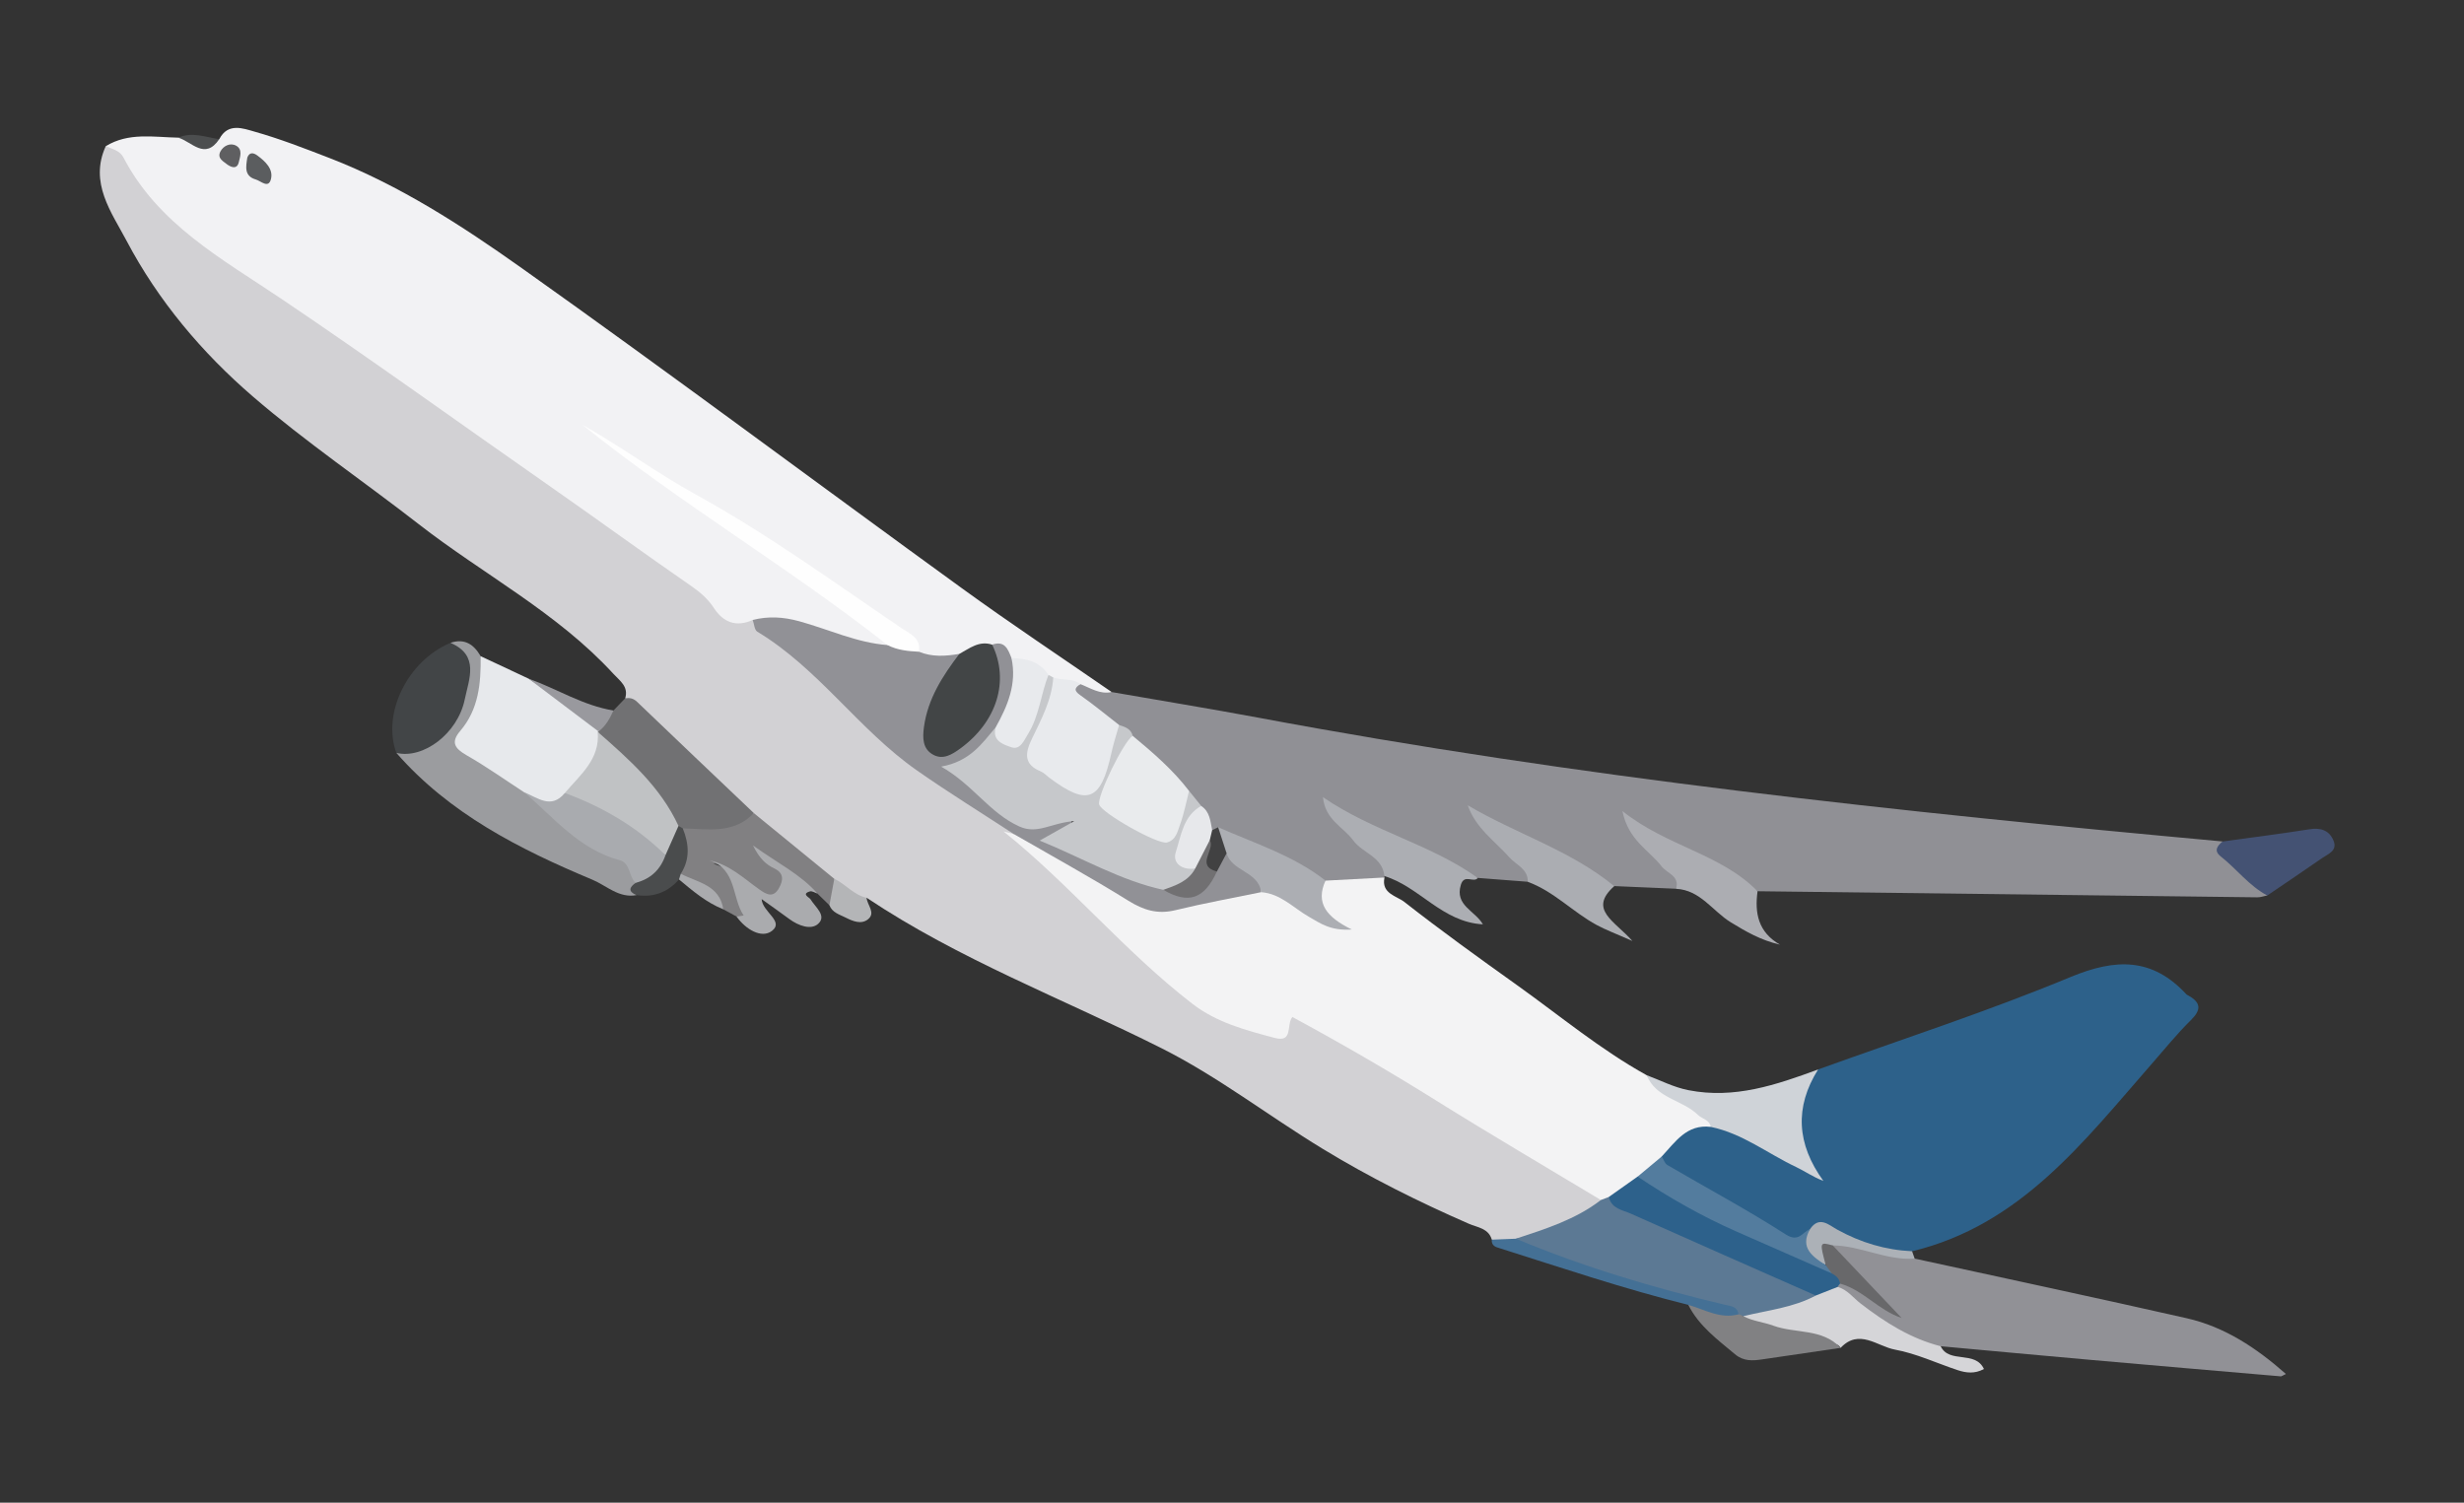 <?xml version="1.0" encoding="utf-8"?>
<!-- Generator: Adobe Illustrator 22.0.1, SVG Export Plug-In . SVG Version: 6.00 Build 0)  -->
<svg version="1.1" id="Layer_1" xmlns="http://www.w3.org/2000/svg" xmlns:xlink="http://www.w3.org/1999/xlink" x="0px" y="0px"
	 viewBox="0 0 109.286 66.649" style="enable-background:new 0 0 109.286 66.649;" xml:space="preserve">
<rect x="0" y="0" width="109.286" height="66.649" fill="#333333" stroke="none"/>
<style type="text/css">
	.st0{fill:#D2D1D4;}
	.st1{fill:#F2F2F4;}
	.st2{fill:#909095;}
	.st3{fill:#F3F3F4;}
	.st4{fill:#2D618A;}
	.st5{fill:#919196;}
	.st6{fill:#E7E9EC;}
	.st7{fill:#9B9C9F;}
	.st8{fill:#717173;}
	.st9{fill:#818082;}
	.st10{fill:#CFD3D8;}
	.st11{fill:#D5D5D8;}
	.st12{fill:#424547;}
	.st13{fill:#ACAEB3;}
	.st14{fill:#ABADB2;}
	.st15{fill:#ACADB2;}
	.st16{fill:#445273;}
	.st17{fill:#818183;}
	.st18{fill:#AAABAE;}
	.st19{fill:#447095;}
	.st20{fill:#4A4C4D;}
	.st21{fill:#ACB1B7;}
	.st22{fill:#99999E;}
	.st23{fill:#B4B5B7;}
	.st24{fill:#4C4E4F;}
	.st25{fill:#5C7994;}
	.st26{fill:#C6C8CB;}
	.st27{fill:#E8EAED;}
	.st28{fill:#FEFEFE;}
	.st29{fill:#424546;}
	.st30{fill:#5B5D5F;}
	.st31{fill:#5F5F61;}
	.st32{fill:#E9EBED;}
	.st33{fill:#E7E8EB;}
	.st34{fill:#414142;}
	.st35{fill:#2D618B;}
	.st36{fill:#537C9E;}
	.st37{fill:#68686A;}
	.st38{fill:#C0C2C4;}
	.st39{fill:#A9ABAF;}
	.st40{fill:#717072;}
</style>
<g>
	<path class="st0" d="M4.69,6.484C3.947,8.109,4.949,9.42,5.615,10.682c1.401,2.656,3.344,4.962,5.605,6.909
		c2.337,2.013,4.906,3.755,7.345,5.653c2.866,2.232,6.146,3.924,8.64,6.642c0.294,0.32,0.678,0.563,0.525,1.084
		c1.762,1.888,3.708,3.583,5.593,5.344c1.18,0.984,2.35,1.978,3.578,2.904c0.472,0.303,0.858,0.827,1.537,0.601
		c4.098,2.742,8.704,4.477,13.078,6.674c2.496,1.253,4.749,3.002,7.154,4.465c2.085,1.269,4.25,2.347,6.478,3.321
		c0.375,0.164,0.87,0.196,1.019,0.704c0.357,0.253,0.751,0.203,1.147,0.143c1.133-0.203,2.19-0.615,3.162-1.225
		c0.294-0.185,0.801-0.309,0.509-0.867c-1.852-1.475-4.008-2.464-5.973-3.762c-2.162-1.428-4.367-2.794-6.671-3.989
		c-0.493-0.256-0.98-0.562-1.477,0.01c-0.389,0.448-0.876,0.254-1.318,0.127c-1.545-0.441-2.887-1.26-4.013-2.386
		c-2.083-2.083-4.181-4.145-6.564-5.892c-0.066-0.049,0.03-0.208,0.057-0.318c-0.348-0.744-1.115-1.005-1.737-1.336
		c-2.683-1.433-4.796-3.546-6.875-5.677c-0.922-0.945-2.128-1.474-3.015-2.424c-0.715-0.126-1.341-0.384-1.797-1.003
		c-0.329-0.446-0.827-0.721-1.276-1.037c-6.691-4.695-13.303-9.502-20.103-14.041c-1.646-1.099-3.159-2.336-4.203-4.064
		C5.725,6.759,5.357,6.343,4.69,6.484z"/>
	<path class="st1" d="M4.69,6.484c0.286,0.124,0.625,0.192,0.781,0.493c1.542,2.972,4.391,4.515,6.999,6.271
		c4.014,2.703,7.933,5.536,11.899,8.304c2.112,1.474,4.193,2.992,6.311,4.456c0.399,0.276,0.728,0.57,0.992,0.972
		c0.416,0.634,0.991,0.843,1.712,0.519c1.773,0.26,3.459,0.864,5.184,1.315c0.295,0.077,0.622,0.161,0.823-0.202
		c-0.081-0.527-0.508-0.766-0.876-1.054c-3.093-2.426-6.447-4.468-9.714-6.638c-0.899-0.597-1.754-1.259-2.228-1.537
		c3.839,2.667,8.364,5.257,12.581,8.316c0.507,0.368,1.051,0.695,1.416,1.227c0.545,0.555,1.21,0.443,1.873,0.336
		c0.511-0.119,0.944-0.487,1.498-0.475c0.437-0.044,0.592,0.368,0.888,0.552c0.55,0.219,1.135,0.367,1.592,0.78
		c0.094,0.069,0.194,0.125,0.3,0.174c0.39,0.151,0.819,0.178,1.195,0.376c0.461,0.104,0.917,0.597,1.389,0.025
		c-2.216-1.531-4.461-3.021-6.641-4.602c-6.515-4.724-12.961-9.543-19.523-14.2c-2.67-1.895-5.442-3.691-8.533-4.885
		c-1.094-0.423-2.191-0.85-3.317-1.168c-0.511-0.144-1.181-0.408-1.564,0.331c-0.618,0.348-1.208-0.12-1.816-0.064
		C6.819,6.086,5.705,5.861,4.69,6.484z"/>
	<path class="st2" d="M49.303,30.695c-0.519,0.115-0.935-0.178-1.382-0.35c-0.662,0.078-0.453,0.41-0.162,0.676
		c0.516,0.472,1.086,0.881,1.654,1.288c0.242,0.154,0.494,0.295,0.689,0.513c0.772,0.8,1.658,1.483,2.377,2.335
		c0.214,0.239,0.425,0.481,0.615,0.74c0.294,0.313,0.302,0.826,0.727,1.049c0.165,0.068,0.333,0.127,0.498,0.197
		c1.396,0.651,2.839,1.202,4.151,2.022c1.003,0.218,1.984,0.152,2.937-0.246l-0.006-0.063c0.522-0.429,0.048-0.693-0.195-0.93
		c-0.589-0.574-1.221-1.103-1.7-1.615c1.977,0.772,3.876,1.998,6.04,2.629c0.738,0.057,1.476,0.113,2.215,0.17
		c0.307-0.516-0.105-0.798-0.388-1.088c-0.517-0.531-1.031-1.065-1.685-1.709c1.742,1.122,3.661,1.558,5.12,2.843
		c0.211,0.185,0.511,0.17,0.788,0.146c0.915,0.039,1.829,0.079,2.744,0.118c0.523-0.413,0.06-0.696-0.164-0.953
		c-0.489-0.562-1.062-1.047-1.486-1.547c1.74,0.778,3.445,1.806,5.263,2.61c7.389,0.091,14.778,0.183,22.167,0.27
		c0.147,0.002,0.294-0.055,0.441-0.084c-0.431-0.99-1.653-1.324-1.987-2.394c-14.326-1.311-28.624-2.84-42.778-5.493
		C53.637,31.427,51.468,31.073,49.303,30.695z"/>
	<path class="st3" d="M61.407,38.921c-0.872,0.046-1.744,0.093-2.616,0.139c-0.745,0.615-0.436,1.193,0.009,1.771
		c-0.922-0.552-1.698-1.495-2.948-1.488c-0.664,0.095-1.37,0.1-1.972,0.352c-2.046,0.855-3.749,0.113-5.38-1.026
		c-0.776-0.542-1.67-0.874-2.429-1.445c-0.307-0.231-0.692-0.387-1.111-0.233c-0.15-0.038-0.3-0.076-0.45-0.114
		c2.956,2.37,5.372,5.327,8.372,7.643c1.082,0.836,2.369,1.175,3.657,1.516c0.837,0.222,0.5-0.586,0.782-0.928
		c2.175,1.176,4.294,2.403,6.376,3.704c2.412,1.508,4.868,2.945,7.305,4.413c0.153,0.087,0.311,0.083,0.474,0.033
		c0.504-0.215,0.885-0.605,1.311-0.931c0.368-0.318,0.749-0.62,1.134-0.917c0.482-0.802,1.531-0.845,2.082-1.556
		c-0.291-0.728-0.991-0.96-1.595-1.294c-0.476-0.263-1.022-0.408-1.372-0.869c-2.056-1.139-3.857-2.645-5.761-4.003
		c-1.683-1.201-3.363-2.41-4.99-3.685C61.949,39.739,61.251,39.635,61.407,38.921z"/>
	<path class="st4" d="M75.88,49.983c-1.068-0.133-1.573,0.668-2.175,1.31c-0.284,0.552,0.22,0.669,0.509,0.86
		c1.5,0.993,3.171,1.696,4.648,2.728c0.569,0.397,1.099,0.294,1.617-0.092c0.775-0.266,1.322,0.333,1.975,0.526
		c0.774,0.228,1.525,0.678,2.353,0.184c4.809-1.157,7.618-4.87,10.635-8.319c0.569-0.651,1.115-1.326,1.729-1.931
		c0.459-0.452,0.46-0.767-0.093-1.084c-0.034-0.02-0.076-0.032-0.102-0.06c-1.513-1.636-3.134-1.604-5.146-0.768
		c-3.666,1.523-7.456,2.749-11.194,4.099c-1.419,1.428-1.41,3.361-0.012,4.655c-0.998-1.023-2.402-1.309-3.563-2.037
		C76.689,49.82,76.298,49.608,75.88,49.983z"/>
	<path class="st5" d="M86.074,59.711c2.216,0.202,4.432,0.409,6.649,0.605c2.812,0.249,5.625,0.49,8.437,0.731
		c0.033,0.003,0.07-0.031,0.228-0.105c-1.323-1.167-2.721-2.091-4.399-2.472c-4.016-0.911-8.045-1.767-12.068-2.646
		c-1.223-0.129-2.331-0.877-3.616-0.673c-0.283,0.47,0.118,0.718,0.354,0.986c0.702,0.797,1.562,1.42,2.308,2.087
		c-0.793-0.381-1.208-1.597-2.422-1.329c-0.084,0.114-0.096,0.234-0.039,0.363c0.884,1.18,2.221,1.726,3.437,2.437
		C85.295,59.901,85.694,59.916,86.074,59.711z"/>
	<path class="st6" d="M23.442,30.1c-0.707-0.332-1.415-0.663-2.122-0.995c-0.388,0.26-0.296,0.69-0.368,1.058
		c-0.142,0.726-0.265,1.445-0.746,2.059c-0.48,0.612-0.351,1.133,0.322,1.552c0.859,0.535,1.717,1.072,2.563,1.628
		c0.691,0.347,1.383,0.691,2.086,0.025c0.787-0.783,1.662-1.52,1.546-2.803c-0.033-0.124-0.088-0.238-0.162-0.343
		C25.741,31.24,24.498,30.803,23.442,30.1z"/>
	<path class="st7" d="M23.252,35.144c-0.851-0.554-1.68-1.143-2.56-1.647c-0.527-0.302-0.709-0.575-0.278-1.079
		c0.822-0.96,0.919-2.122,0.905-3.313c-0.302-0.523-0.712-0.803-1.339-0.593c1.265,2.036-0.319,4.497-2.402,4.88
		c2.361,2.704,5.464,4.273,8.695,5.626c0.631,0.264,1.176,0.83,1.956,0.685c-0.017-0.292,0.08-0.58,0.023-0.876
		c-0.11-0.395-0.289-0.757-0.689-0.906C25.922,37.309,24.76,35.958,23.252,35.144z"/>
	<path class="st8" d="M33.436,36.065c-1.728-1.644-3.46-3.285-5.181-4.937c-0.165-0.158-0.327-0.185-0.526-0.156
		c-0.173,0.181-0.347,0.362-0.52,0.542c-0.42,0.167-0.668,0.457-0.663,0.929L26.51,32.46c0.979,1.557,2.495,2.68,3.445,4.263
		c0.097,0.073,0.203,0.125,0.318,0.162C31.459,37.124,32.671,37.454,33.436,36.065z"/>
	<path class="st9" d="M33.436,36.065c-0.897,0.943-2.048,0.703-3.153,0.677c-0.204,0.677-0.155,1.37-0.123,2.061
		c0.597,0.565,1.476,0.774,1.921,1.529c0.196,0.107,0.393,0.214,0.589,0.321c0.331,0.289,0.59,0.325,0.51-0.225
		c-0.136-0.942-0.418-1.808-1.544-2.117c0.357-0.03,0.513,0.219,0.707,0.371c0.245,0.192,0.521,0.349,0.718,0.602
		c0.26,0.333,0.663,0.403,1.031,0.524c0.385,0.127,0.586-0.131,0.718-0.433c0.131-0.3,0.192-0.617-0.16-0.825
		c-0.361-0.214-0.691-0.457-0.956-0.772c0.742,0.769,1.664,1.296,2.561,1.855c0.177,0.172,0.354,0.345,0.532,0.518
		c0.674-0.279,0.355-0.742,0.217-1.172C35.814,38.007,34.625,37.036,33.436,36.065z"/>
	<path class="st10" d="M75.88,49.983c1.404,0.289,2.524,1.186,3.785,1.78c0.381,0.18,0.727,0.432,1.207,0.615
		c-1.183-1.631-1.284-3.269-0.234-4.942c-1.854,0.681-3.704,1.318-5.744,0.919c-0.667-0.13-1.24-0.437-1.855-0.664
		c0.407,1.031,1.577,1.083,2.267,1.757C75.49,49.629,75.82,49.658,75.88,49.983z"/>
	<path class="st11" d="M86.074,59.711c-1.334-0.34-2.467-1.061-3.541-1.887c-0.335-0.258-0.593-0.62-1.024-0.744
		c-0.423-0.266-0.763,0.014-1.124,0.166c-0.798,0.301-1.619,0.523-2.444,0.734c-0.275,0.07-0.817-0.002-0.549,0.605
		c1.063,0.714,2.322,0.732,3.513,0.992c0.248,0.054,0.549-0.079,0.731,0.208c0.82-0.873,1.633-0.066,2.408,0.076
		c0.95,0.174,1.854,0.602,2.781,0.91c0.374,0.124,0.756,0.176,1.169-0.05C87.6,59.879,86.454,60.501,86.074,59.711z"/>
	<path class="st12" d="M17.578,33.393c1.191,0.292,2.724-0.856,3.035-2.371c0.185-0.901,0.668-1.952-0.633-2.509
		C18.083,29.306,16.936,31.637,17.578,33.393z"/>
	<path class="st13" d="M65.546,38.943c-2.081-1.5-4.643-2.057-6.868-3.585c0.094,1.014,0.913,1.326,1.339,1.915
		c0.414,0.572,1.307,0.723,1.384,1.585c1.551,0.464,2.558,2.042,4.371,2.14c-0.354-0.612-1.253-0.833-0.98-1.749
		C64.943,38.742,65.355,39.178,65.546,38.943z"/>
	<path class="st14" d="M71.596,39.304c-1.94-1.595-4.357-2.319-6.497-3.587c0.347,1.011,1.199,1.581,1.851,2.315
		c0.298,0.335,0.829,0.507,0.811,1.081c1.157,0.42,1.999,1.342,3.058,1.915c0.401,0.217,0.834,0.376,1.583,0.709
		C71.617,40.842,70.428,40.35,71.596,39.304z"/>
	<path class="st15" d="M77.953,39.533c-1.627-1.67-4.014-1.978-5.995-3.56c0.27,1.313,1.194,1.742,1.739,2.454
		c0.239,0.312,0.813,0.419,0.642,0.996c1.074,0.05,1.619,0.991,2.427,1.485c0.669,0.409,1.325,0.793,2.18,0.991
		C77.976,41.343,77.821,40.491,77.953,39.533z"/>
	<path class="st16" d="M98.574,37.325c-0.232,0.196-0.397,0.41-0.078,0.661c0.707,0.556,1.255,1.302,2.065,1.734
		c0.809-0.551,1.622-1.098,2.426-1.656c0.275-0.191,0.706-0.329,0.506-0.792c-0.196-0.455-0.571-0.569-1.07-0.489
		C101.144,36.987,99.858,37.146,98.574,37.325z"/>
	<path class="st17" d="M81.636,59.784c-0.81-0.876-2-0.624-2.986-0.986c-0.429-0.158-0.909-0.199-1.327-0.42
		c-0.056-0.12-0.147-0.202-0.271-0.246c-0.731-0.018-1.403-0.548-2.171-0.256c0.471,0.938,1.294,1.537,2.07,2.189
		c0.38,0.32,0.781,0.293,1.211,0.229C79.319,60.124,80.477,59.954,81.636,59.784z"/>
	<path class="st18" d="M36.255,39.632c-0.748-0.855-1.759-1.341-2.858-2.134c0.298,0.601,0.584,0.847,0.942,1.019
		c0.43,0.206,0.41,0.513,0.214,0.87c-0.259,0.47-0.575,0.274-0.873,0.064c-0.692-0.489-1.308-1.098-2.234-1.298
		c1.247,0.395,0.999,1.657,1.539,2.454c-0.105,0.015-0.21,0.031-0.315,0.047c0.396,0.559,1.101,0.992,1.568,0.635
		c0.557-0.426-0.423-0.836-0.457-1.41c0.428,0.307,0.831,0.59,1.227,0.883c0.401,0.298,0.966,0.503,1.283,0.21
		c0.389-0.36-0.135-0.74-0.347-1.091c-0.045-0.075-0.413-0.23-0.022-0.343C36.016,39.51,36.143,39.597,36.255,39.632z"/>
	<path class="st19" d="M74.88,57.876c0.731,0.208,1.421,0.64,2.233,0.418c0.18-0.432-0.154-0.602-0.434-0.669
		c-3.118-0.74-6.092-1.97-9.212-2.703c-0.073-0.017-0.154,0.007-0.231,0.02c-0.357,0.014-0.714,0.028-1.07,0.042
		c-0.019,0.183,0.081,0.294,0.239,0.344C69.217,56.219,72.014,57.163,74.88,57.876z"/>
	<path class="st20" d="M30.195,38.756c0.421-0.654,0.364-1.33,0.088-2.015c-0.063-0.038-0.126-0.074-0.19-0.109
		c-0.461,0.178-0.604,0.606-0.791,0.998c-0.18,0.643-0.744,1.01-1.103,1.525c-0.291,0.199-0.351,0.386,0.03,0.548
		c0.755,0.11,1.384-0.121,1.886-0.696c0.082-0.035,0.121-0.084,0.118-0.147C30.229,38.801,30.216,38.766,30.195,38.756z"/>
	<path class="st21" d="M81.288,55.239c1.24,0.011,2.375,0.679,3.633,0.585c-0.038-0.109-0.076-0.217-0.114-0.326
		c-1.183-0.054-2.281-0.386-3.319-0.959c-0.369-0.203-0.795-0.627-1.206-0.025c-0.588,0.69-0.467,1.227,0.345,1.616
		C81.396,56.243,80.816,55.35,81.288,55.239z"/>
	<path class="st22" d="M26.546,32.443c0.322-0.237,0.502-0.576,0.663-0.929c-1.351-0.219-2.505-0.962-3.768-1.414
		C24.477,30.881,25.512,31.662,26.546,32.443z"/>
	<path class="st23" d="M37.004,38.978c-0.072,0.391-0.144,0.781-0.217,1.172c0.126,0.33,0.443,0.409,0.716,0.547
		c0.321,0.162,0.69,0.318,0.99,0.082c0.368-0.29-0.037-0.634-0.056-0.959C37.864,39.7,37.507,39.214,37.004,38.978z"/>
	<path class="st18" d="M30.195,38.756c-0.027,0.084-0.053,0.167-0.08,0.251c0.61,0.508,1.215,1.026,1.966,1.325
		C31.918,39.249,30.938,39.144,30.195,38.756z"/>
	<path class="st24" d="M7.909,6.108c0.6,0.176,1.177,1.008,1.816,0.064C9.122,6.089,8.525,5.83,7.909,6.108z"/>
	<path class="st5" d="M44.961,36.99c1.698,0.98,3.419,1.924,5.082,2.959c0.68,0.423,1.301,0.613,2.09,0.421
		c1.257-0.306,2.533-0.536,3.801-0.798c0.134-1.166-0.878-1.325-1.559-1.777c-0.306,0.118-0.451,0.383-0.593,0.65
		c-0.656,1.119-0.93,1.218-2.258,0.813c-1.528-0.598-3.04-1.234-4.512-1.911c-0.029-0.307,0.227-0.331,0.342-0.468
		c0.133-0.159,0.251-0.327,0.129-0.521c-0.086-0.137-0.275-0.173-0.423-0.125c-1.782,0.582-2.891-0.38-3.87-1.663
		c-0.14-0.183-0.431-0.187-0.604-0.503c0.824-0.388,1.354-1.095,1.866-1.823c0.543-0.964,1.16-1.919,0.41-3.055
		c-0.152-0.389-0.295-0.791-0.854-0.597c-0.031,1.043,0.193,2.121-0.448,3.08c-0.242,0.362-0.508,0.7-0.84,0.978
		c-0.325,0.271-0.687,0.695-1.123,0.43c-0.483-0.293-0.299-0.846-0.174-1.293c0.18-0.644,0.473-1.244,0.817-1.819
		c0.177-0.296,0.443-0.568,0.309-0.965c-0.606,0.103-1.208,0.147-1.795-0.098c-0.393-0.42-0.862-0.477-1.383-0.293
		c-1.373-0.102-2.615-0.698-3.92-1.056c-0.707-0.194-1.372-0.234-2.066-0.058c0.065,0.177,0.076,0.443,0.202,0.519
		c2.72,1.636,4.502,4.35,7.072,6.148C42.063,35.149,43.525,36.051,44.961,36.99z"/>
	<path class="st25" d="M67.236,54.942c2.999,1.256,6.104,2.181,9.263,2.928c0.281,0.066,0.549,0.076,0.614,0.423
		c0,0,0.107,0.038,0.107,0.038s0.103,0.047,0.103,0.047c1.082-0.266,2.208-0.375,3.212-0.915c-0.124-0.369-0.428-0.563-0.751-0.706
		c-2.8-1.242-5.55-2.6-8.427-3.666c-0.117,0.045-0.235,0.09-0.353,0.135C69.882,54.091,68.554,54.506,67.236,54.942z"/>
	<path class="st26" d="M44.163,32.258c-0.603,0.71-1.13,1.513-2.419,1.744c1.424,0.811,2.144,2.06,3.47,2.657
		c0.812,0.366,1.412-0.17,2.432-0.238c-0.615,0.346-0.967,0.544-1.532,0.862c1.922,0.786,3.579,1.77,5.484,2.186
		c0.771,0.159,1.269-0.137,1.491-0.892c-0.597-0.505-0.674-1.078-0.27-1.753c0.199-0.333,0.355-0.697,0.459-1.078
		c-0.179-0.222-0.358-0.444-0.538-0.666c-0.497,0.247-0.469,0.78-0.638,1.199c-0.218,0.538-0.553,0.724-1.102,0.483
		c-0.359-0.157-0.701-0.34-1.042-0.534c-0.693-0.393-0.926-0.887-0.516-1.641c0.336-0.618,0.545-1.296,0.796-1.953
		c-0.077-0.313-0.34-0.392-0.599-0.476c-0.664,0.34-0.565,1.071-0.836,1.613c-0.235,0.469-0.208,1.287-1.109,1.032
		c-1.148-0.325-1.816-1.246-1.528-2.088c0.227-0.665,0.629-1.268,0.711-1.986c0.028-0.245-0.081-0.459-0.158-0.68
		c-0.072-0.037-0.144-0.075-0.216-0.112c-0.757,0.426-0.59,1.295-0.906,1.934C45.227,32.615,44.872,32.978,44.163,32.258z"/>
	<path class="st27" d="M46.716,30.049c-0.066,1.004-0.539,1.87-0.96,2.746c-0.3,0.626-0.345,1.115,0.406,1.421
		c0.139,0.057,0.25,0.183,0.374,0.276c1.708,1.278,2.29,1.043,2.759-1.101c0.091-0.416,0.226-0.823,0.341-1.234
		c-0.574-0.445-1.135-0.909-1.729-1.327c-0.299-0.21-0.234-0.33,0.013-0.486C47.564,30.066,47.107,30.194,46.716,30.049z"/>
	<path class="st28" d="M39.37,28.614c0.434,0.225,0.906,0.268,1.383,0.293c0.112-0.617-0.419-0.809-0.77-1.047
		c-2.997-2.034-5.926-4.166-9.112-5.92c-1.723-0.948-3.318-2.129-5.042-3.101C30.173,22.333,34.991,25.17,39.37,28.614z"/>
	<path class="st29" d="M42.548,29.005c-0.739,0.973-1.395,1.984-1.567,3.235c-0.068,0.497-0.063,0.988,0.423,1.243
		c0.427,0.224,0.815-0.012,1.185-0.281c1.626-1.185,2.194-3,1.418-4.608C43.428,28.402,43.003,28.757,42.548,29.005z"/>
	<path class="st27" d="M44.163,32.258c-0.174,0.606,0.345,0.767,0.695,0.886c0.391,0.133,0.556-0.295,0.737-0.587
		c0.5-0.806,0.569-1.759,0.906-2.62c-0.384-0.605-0.986-0.733-1.639-0.747C45.108,30.322,44.696,31.304,44.163,32.258z"/>
	<path class="st30" d="M10.969,6.991c-0.062,0.408-0.147,0.818,0.377,0.97c0.225,0.065,0.557,0.414,0.669-0.008
		c0.12-0.452-0.244-0.793-0.6-1.056C11.239,6.767,11.061,6.74,10.969,6.991z"/>
	<path class="st31" d="M10.094,7.307c0.246,0.166,0.432,0.15,0.493-0.096c0.063-0.253,0.182-0.581-0.106-0.745
		c-0.268-0.153-0.574,0.005-0.703,0.249C9.607,7.038,9.941,7.172,10.094,7.307z"/>
	<path class="st32" d="M50.236,32.635c-0.407,0.262-1.594,2.701-1.484,3.051c0.119,0.383,2.613,1.791,3.009,1.681
		c0.404-0.111,0.474-0.509,0.588-0.822c0.172-0.473,0.264-0.975,0.39-1.464C52.023,34.144,51.136,33.383,50.236,32.635z"/>
	<path class="st13" d="M54.404,37.847c0.237,0.818,1.418,0.797,1.531,1.725c0.863,0.063,1.432,0.699,2.123,1.094
		c0.494,0.282,0.955,0.629,1.898,0.561c-1.119-0.548-1.62-1.168-1.165-2.168c-1.424-1.116-3.138-1.65-4.761-2.367
		C53.862,37.172,53.993,37.555,54.404,37.847z"/>
	<path class="st33" d="M53.277,35.747c-0.799,0.441-0.888,1.317-1.126,2.043c-0.164,0.502,0.284,0.819,0.861,0.732
		c0.54-0.17,0.65-0.659,0.822-1.104c0.049-0.208,0.028-0.408-0.07-0.598C53.683,36.425,53.666,36.002,53.277,35.747z"/>
	<path class="st34" d="M53.763,36.82c-0.035,0.147-0.07,0.294-0.105,0.441c-0.012,0.283-0.183,0.512-0.262,0.771
		c-0.16,0.524,0.022,0.751,0.576,0.626c0.144-0.27,0.287-0.541,0.431-0.811c-0.125-0.385-0.249-0.77-0.374-1.154
		C53.941,36.735,53.852,36.778,53.763,36.82z"/>
	<path class="st35" d="M71.357,53.09c0.116,0.524,0.609,0.577,0.983,0.744c2.727,1.22,5.462,2.421,8.195,3.628
		c0.325-0.128,0.65-0.255,0.975-0.383c0.026-0.055,0.061-0.104,0.104-0.146c0.167-0.379-0.1-0.529-0.36-0.684
		c-1.989-1.054-4.094-1.872-6.061-2.97c-0.816-0.456-1.597-0.982-2.558-1.093C72.209,52.488,71.783,52.789,71.357,53.09z"/>
	<path class="st36" d="M72.635,52.187c1.397,0.938,2.855,1.766,4.397,2.443c1.405,0.617,2.809,1.234,4.213,1.852
		c0.178-0.317,0.007-0.377-0.267-0.36c-0.573-0.388-1.171-0.764-0.697-1.606c-0.343,0.133-0.495,0.611-1.084,0.232
		c-1.704-1.094-3.496-2.051-5.245-3.075c-0.116-0.068-0.167-0.25-0.248-0.378C73.348,51.59,72.992,51.889,72.635,52.187z"/>
	<path class="st37" d="M80.978,56.12c0.089,0.12,0.178,0.241,0.267,0.361c0.186,0.099,0.34,0.225,0.368,0.453
		c1.033,0.284,1.695,1.182,2.73,1.523c-1.018-1.073-2.036-2.145-3.054-3.217C80.702,55.083,80.702,55.083,80.978,56.12z"/>
	<path class="st38" d="M29.517,37.93c0.192-0.433,0.384-0.865,0.576-1.298c-0.798-1.731-2.193-2.95-3.583-4.172
		c0.11,1.224-0.782,1.91-1.456,2.712C26.434,36.266,28.008,37.045,29.517,37.93z"/>
	<path class="st39" d="M29.517,37.93c-1.276-1.262-2.789-2.14-4.464-2.758c-0.612,0.743-1.205,0.202-1.802-0.028
		c1.322,1.125,2.44,2.532,4.227,3.007c0.496,0.132,0.396,0.729,0.72,1.005C28.859,38.985,29.294,38.572,29.517,37.93z"/>
	<path class="st40" d="M53.973,38.658c-0.972-0.27-0.06-0.965-0.314-1.397c-0.216,0.42-0.431,0.841-0.647,1.261
		c-0.302,0.57-0.865,0.749-1.415,0.947C52.714,40.117,53.41,39.879,53.973,38.658z"/>
</g>
</svg>
